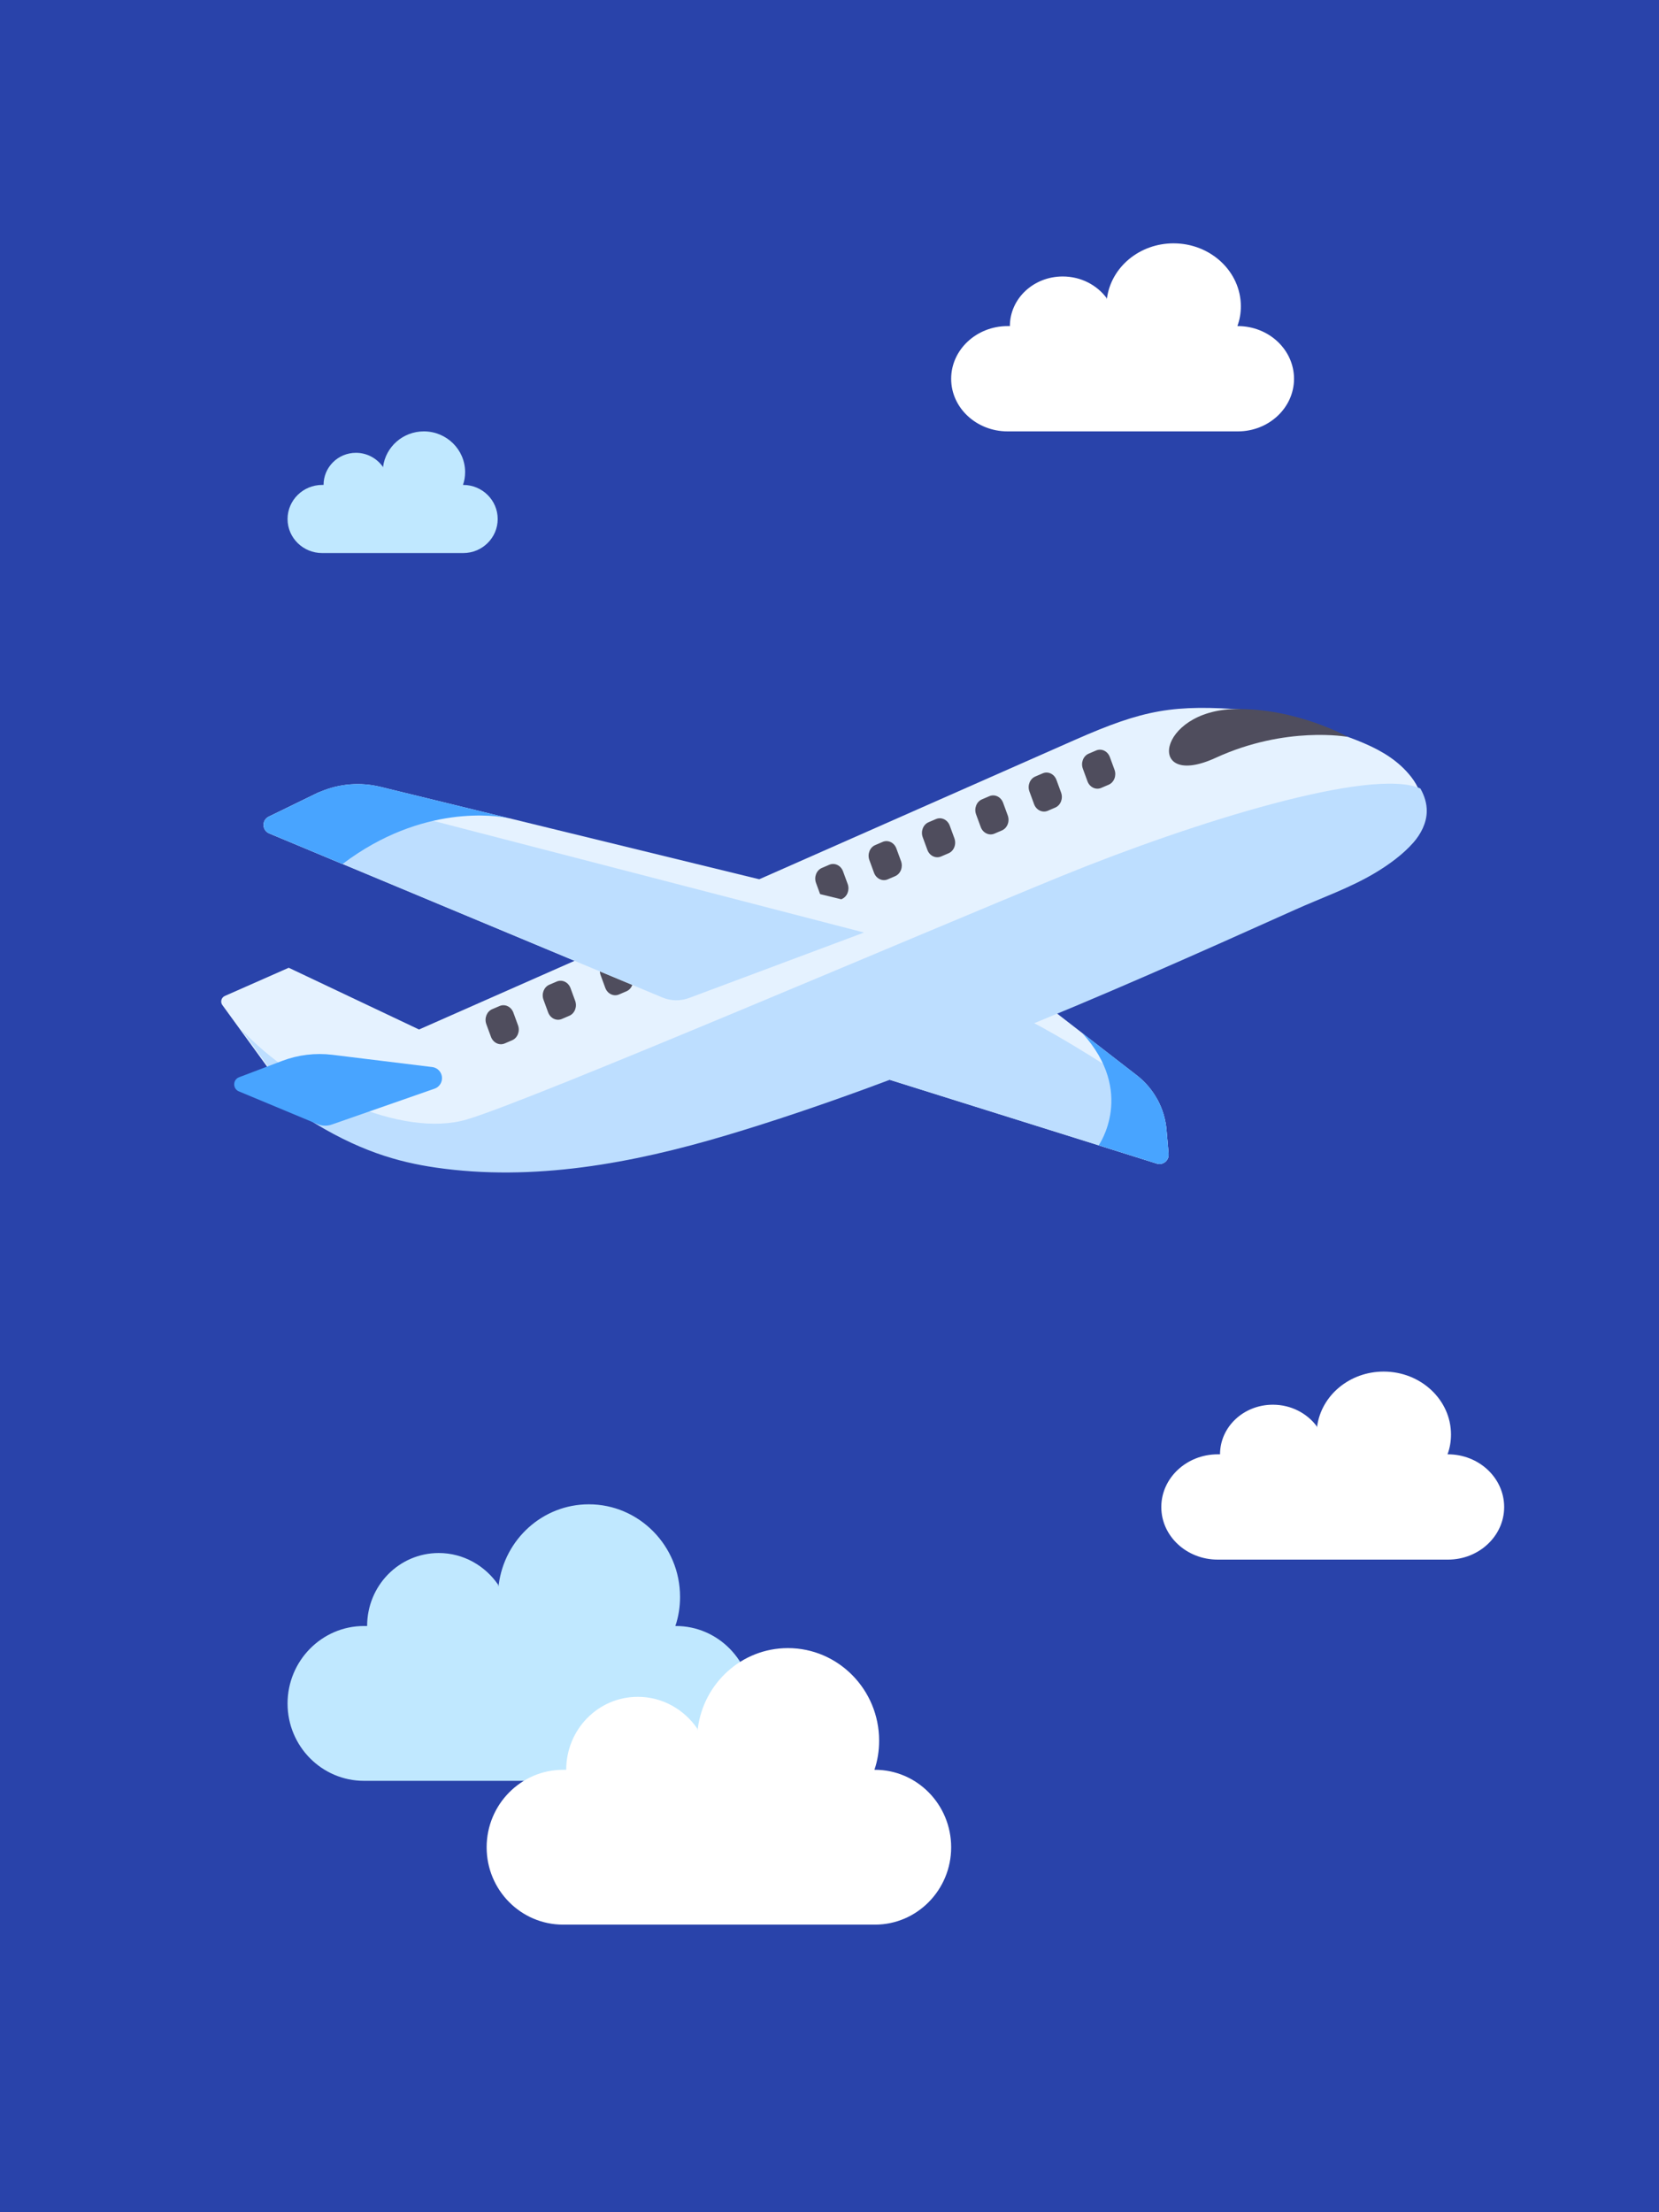 <svg width="150" height="200" viewBox="0 0 150 200" fill="none" xmlns="http://www.w3.org/2000/svg">
<rect width="150" height="200" fill="#2943AA"/>
<g clip-path="url(#clip0_10888_18151)">
<path d="M105.659 104.314C105.713 104.921 105.135 105.384 104.561 105.185L99.335 103.545L71.473 94.809L89.815 87.168L97.828 93.376L97.833 93.38L102.788 97.216C104.322 98.401 105.295 100.185 105.468 102.13L105.659 104.313V104.314Z" fill="#E5F2FF"/>
<path d="M77.419 96.674L99.338 103.548L104.564 105.187C105.138 105.385 105.715 104.923 105.662 104.316L105.471 102.133C105.383 101.147 105.088 100.204 104.62 99.359C91.937 90.858 89.687 90.881 89.687 90.881C89.687 90.881 83.842 93.574 77.418 96.675L77.419 96.674Z" fill="#BDDEFF"/>
<path d="M105.662 104.314C105.716 104.921 105.138 105.384 104.564 105.186L99.338 103.546C99.338 103.546 102.739 98.735 97.836 93.381L102.791 97.217C104.325 98.402 105.298 100.186 105.471 102.13L105.662 104.313V104.314Z" fill="#48A4FF"/>
<path d="M118.38 65.347C116.838 64.717 114.357 64.3 112.699 64.175C106.108 63.681 103.491 64.108 97.148 66.908L37.887 93.074L26.106 87.492L20.325 90.043C19.988 90.192 19.892 90.632 20.138 90.91L27.18 100.604C31.984 103.681 35.657 104.671 39.008 105.16C47.837 106.445 56.793 104.772 65.261 102.249C73.654 99.749 81.942 96.586 90.077 93.336C99.046 89.753 107.882 85.812 116.693 81.852C119.123 80.76 121.666 79.882 123.961 78.506C125.17 77.781 126.453 76.855 127.387 75.79C128.074 75.009 128.585 74.023 128.608 72.98C128.629 71.994 128.213 71.038 127.611 70.262C125.35 67.347 121.591 66.66 118.38 65.347Z" fill="#E5F2FF"/>
<path d="M127.781 76.188C128.468 75.408 128.978 74.422 129.002 73.379C129.018 72.644 128.79 71.925 128.424 71.285C124.045 69.326 107.991 74.299 95.933 79.221C83.876 84.143 48.101 99.472 42.208 101.207C36.315 102.941 26.948 98.555 21.789 93.039L27.573 101.001C32.377 104.079 36.05 105.068 39.401 105.557C48.23 106.843 57.186 105.17 65.654 102.647C74.047 100.146 82.335 96.984 90.47 93.733C99.439 90.15 108.274 86.209 117.086 82.25C119.515 81.157 122.058 80.279 124.354 78.904C125.564 78.179 126.845 77.252 127.78 76.187L127.781 76.188Z" fill="#BDDEFF"/>
<path d="M39.881 97.069C40.113 97.608 39.841 98.233 39.291 98.424L29.991 101.669C29.574 101.815 29.117 101.802 28.71 101.632L21.597 98.668C21.026 98.431 21.039 97.609 21.617 97.39L25.506 95.913C26.954 95.363 28.514 95.174 30.05 95.361L39.085 96.47C39.437 96.513 39.739 96.742 39.881 97.069Z" fill="#48A4FF"/>
<path d="M100.241 70.944L99.569 71.232C99.08 71.441 98.524 71.174 98.325 70.636L97.906 69.492C97.708 68.954 97.944 68.347 98.434 68.137L99.105 67.849C99.595 67.639 100.151 67.906 100.349 68.445L100.769 69.589C100.966 70.127 100.73 70.734 100.241 70.944Z" fill="#4F4D5D"/>
<path d="M95.413 73.01L94.741 73.299C94.251 73.507 93.695 73.241 93.497 72.702L93.078 71.558C92.88 71.02 93.116 70.413 93.606 70.203L94.277 69.915C94.767 69.706 95.323 69.973 95.52 70.511L95.939 71.655C96.137 72.194 95.901 72.8 95.412 73.01H95.413Z" fill="#4F4D5D"/>
<path d="M90.588 75.077L89.917 75.365C89.427 75.574 88.871 75.307 88.673 74.769L88.253 73.625C88.056 73.086 88.292 72.48 88.781 72.269L89.453 71.981C89.942 71.772 90.499 72.039 90.697 72.578L91.116 73.722C91.314 74.26 91.078 74.867 90.588 75.077Z" fill="#4F4D5D"/>
<path d="M85.763 77.143L85.091 77.431C84.602 77.64 84.046 77.374 83.849 76.835L83.429 75.691C83.232 75.153 83.468 74.546 83.957 74.336L84.629 74.048C85.118 73.839 85.674 74.106 85.873 74.644L86.292 75.788C86.49 76.326 86.254 76.933 85.764 77.143H85.763Z" fill="#4F4D5D"/>
<path d="M80.94 79.21L80.268 79.498C79.779 79.707 79.223 79.44 79.024 78.901L78.605 77.757C78.407 77.219 78.643 76.612 79.133 76.402L79.805 76.114C80.294 75.905 80.85 76.172 81.047 76.71L81.467 77.854C81.664 78.393 81.428 78.999 80.939 79.21H80.94Z" fill="#4F4D5D"/>
<path d="M76.116 81.276L75.444 81.564C74.955 81.773 74.399 81.506 74.2 80.968L73.781 79.824C73.583 79.286 73.819 78.679 74.309 78.469L74.98 78.18C75.47 77.972 76.026 78.238 76.224 78.777L76.644 79.921C76.841 80.459 76.605 81.066 76.116 81.276Z" fill="#4F4D5D"/>
<path d="M66.631 85.339L65.96 85.627C65.47 85.836 64.914 85.569 64.716 85.03L64.296 83.886C64.099 83.348 64.335 82.741 64.824 82.531L65.496 82.243C65.985 82.034 66.541 82.301 66.74 82.839L67.159 83.983C67.357 84.522 67.121 85.128 66.631 85.339Z" fill="#4F4D5D"/>
<path d="M61.807 87.405L61.136 87.693C60.646 87.902 60.09 87.635 59.891 87.097L59.472 85.953C59.275 85.415 59.511 84.808 60 84.597L60.672 84.309C61.161 84.1 61.717 84.367 61.916 84.906L62.335 86.05C62.533 86.588 62.297 87.195 61.807 87.405Z" fill="#4F4D5D"/>
<path d="M56.643 89.618L55.971 89.906C55.482 90.115 54.926 89.848 54.727 89.31L54.308 88.166C54.111 87.627 54.347 87.021 54.836 86.81L55.508 86.522C55.997 86.313 56.553 86.58 56.752 87.118L57.171 88.263C57.368 88.801 57.133 89.408 56.643 89.618Z" fill="#4F4D5D"/>
<path d="M51.475 91.833L50.803 92.121C50.314 92.33 49.758 92.063 49.559 91.525L49.14 90.381C48.943 89.842 49.179 89.235 49.668 89.025L50.34 88.737C50.829 88.528 51.385 88.795 51.584 89.333L52.003 90.477C52.201 91.016 51.965 91.623 51.475 91.833Z" fill="#4F4D5D"/>
<path d="M46.307 94.046L45.636 94.334C45.146 94.543 44.59 94.276 44.391 93.737L43.972 92.594C43.775 92.055 44.011 91.448 44.5 91.238L45.172 90.95C45.661 90.741 46.217 91.008 46.416 91.546L46.835 92.69C47.033 93.229 46.797 93.835 46.307 94.046Z" fill="#4F4D5D"/>
<path d="M78.879 83.068C78.879 83.364 78.781 83.648 78.616 83.877C78.487 84.056 78.313 84.205 78.109 84.303C78.055 84.33 77.998 84.352 77.936 84.375L62.31 90.219C61.524 90.515 60.657 90.498 59.883 90.174L30.963 78.105C30.963 78.105 30.953 78.109 30.95 78.105L24.337 75.342C23.684 75.068 23.657 74.143 24.297 73.833L28.546 71.763C28.693 71.691 28.834 71.628 28.986 71.569C30.693 70.845 32.582 70.693 34.387 71.133L45.937 73.954C46.008 73.967 46.043 73.976 46.043 73.976L77.834 81.734C78.448 81.883 78.879 82.435 78.879 83.068Z" fill="#E5F2FF"/>
<path d="M78.109 84.305C78.055 84.333 77.998 84.355 77.936 84.377L62.31 90.222C61.524 90.518 60.657 90.5 59.883 90.177L30.963 78.106C30.963 78.106 30.953 78.111 30.95 78.106L24.337 75.344C23.684 75.07 23.657 74.144 24.297 73.835L28.546 71.764C28.693 71.692 28.834 71.629 28.986 71.57L78.111 84.304L78.109 84.305Z" fill="#BDDEFF"/>
<path d="M45.936 73.956C45.016 73.767 38.22 72.622 30.976 78.11C30.976 78.11 30.971 78.11 30.963 78.106C30.958 78.11 30.953 78.11 30.95 78.106L24.337 75.343C23.684 75.069 23.657 74.143 24.297 73.834L28.546 71.763C30.364 70.878 32.426 70.658 34.385 71.134L45.936 73.954V73.956Z" fill="#48A4FF"/>
<path d="M121.865 66.621C121.865 66.621 116.294 65.583 109.917 68.512C103.541 71.441 104.598 64.239 111.668 64.105C117.222 64 121.865 66.621 121.865 66.621Z" fill="#4F4D5D"/>
</g>
<path d="M61.109 147.002H61.062C61.346 146.178 61.487 145.288 61.487 144.368C61.487 139.753 57.786 136 53.243 136C49.068 136 45.623 139.16 45.093 143.258C45.045 143.622 45.045 143.277 45.045 143.277C43.871 141.563 41.912 140.404 39.669 140.404C36.081 140.404 33.194 143.354 33.194 147.002H32.91C29.105 147.002 26 150.142 26 154.01C26 157.879 29.105 161 32.91 161H61.118C64.914 161 68 157.859 68 154.01C68 150.142 64.914 147.002 61.109 147.002Z" fill="#C0E8FF"/>
<path d="M79.109 160.002H79.061C79.346 159.178 79.487 158.288 79.487 157.368C79.487 152.753 75.786 149 71.243 149C67.068 149 63.623 152.16 63.093 156.258C63.045 156.622 63.045 156.277 63.045 156.277C61.871 154.563 59.912 153.404 57.669 153.404C54.081 153.404 51.194 156.354 51.194 160.002H50.91C47.105 160.002 44 163.142 44 167.01C44 170.879 47.105 174 50.91 174H79.118C82.914 174 86 170.859 86 167.01C86 163.142 82.914 160.002 79.109 160.002Z" fill="white"/>
<path d="M130.914 131.481H130.879C131.088 130.921 131.193 130.316 131.193 129.691C131.193 126.552 128.461 124 125.108 124C122.027 124 119.483 126.149 119.092 128.935C119.057 129.183 119.057 128.948 119.057 128.948C118.191 127.783 116.745 126.995 115.089 126.995C112.441 126.995 110.31 129 110.31 131.481H110.1C107.292 131.481 105 133.617 105 136.247C105 138.877 107.292 141 110.1 141H130.921C133.722 141 136 138.864 136 136.247C136 133.617 133.722 131.481 130.914 131.481Z" fill="white"/>
<path d="M111.914 29.481H111.879C112.088 28.921 112.193 28.316 112.193 27.691C112.193 24.552 109.461 22 106.108 22C103.027 22 100.483 24.149 100.092 26.935C100.057 27.183 100.057 26.948 100.057 26.948C99.191 25.783 97.745 24.995 96.089 24.995C93.441 24.995 91.31 27 91.31 29.481H91.1C88.292 29.481 86 31.617 86 34.247C86 36.877 88.292 39 91.1 39H111.921C114.722 39 117 36.864 117 34.247C117 31.617 114.722 29.481 111.914 29.481Z" fill="white"/>
<path d="M41.883 43.841H41.861C41.99 43.478 42.054 43.087 42.054 42.682C42.054 40.651 40.38 39 38.324 39C36.436 39 34.877 40.39 34.637 42.193C34.616 42.353 34.616 42.202 34.616 42.202C34.085 41.448 33.198 40.938 32.184 40.938C30.561 40.938 29.255 42.236 29.255 43.841H29.126C27.405 43.841 26 45.222 26 46.925C26 48.627 27.405 50 29.126 50H41.887C43.604 50 45 48.618 45 46.925C45 45.222 43.604 43.841 41.883 43.841Z" fill="#C0E8FF"/>
<defs>
<clipPath id="clip0_10888_18151">
<rect width="109" height="42" fill="white" transform="translate(20 64)"/>
</clipPath>
</defs>
</svg>
